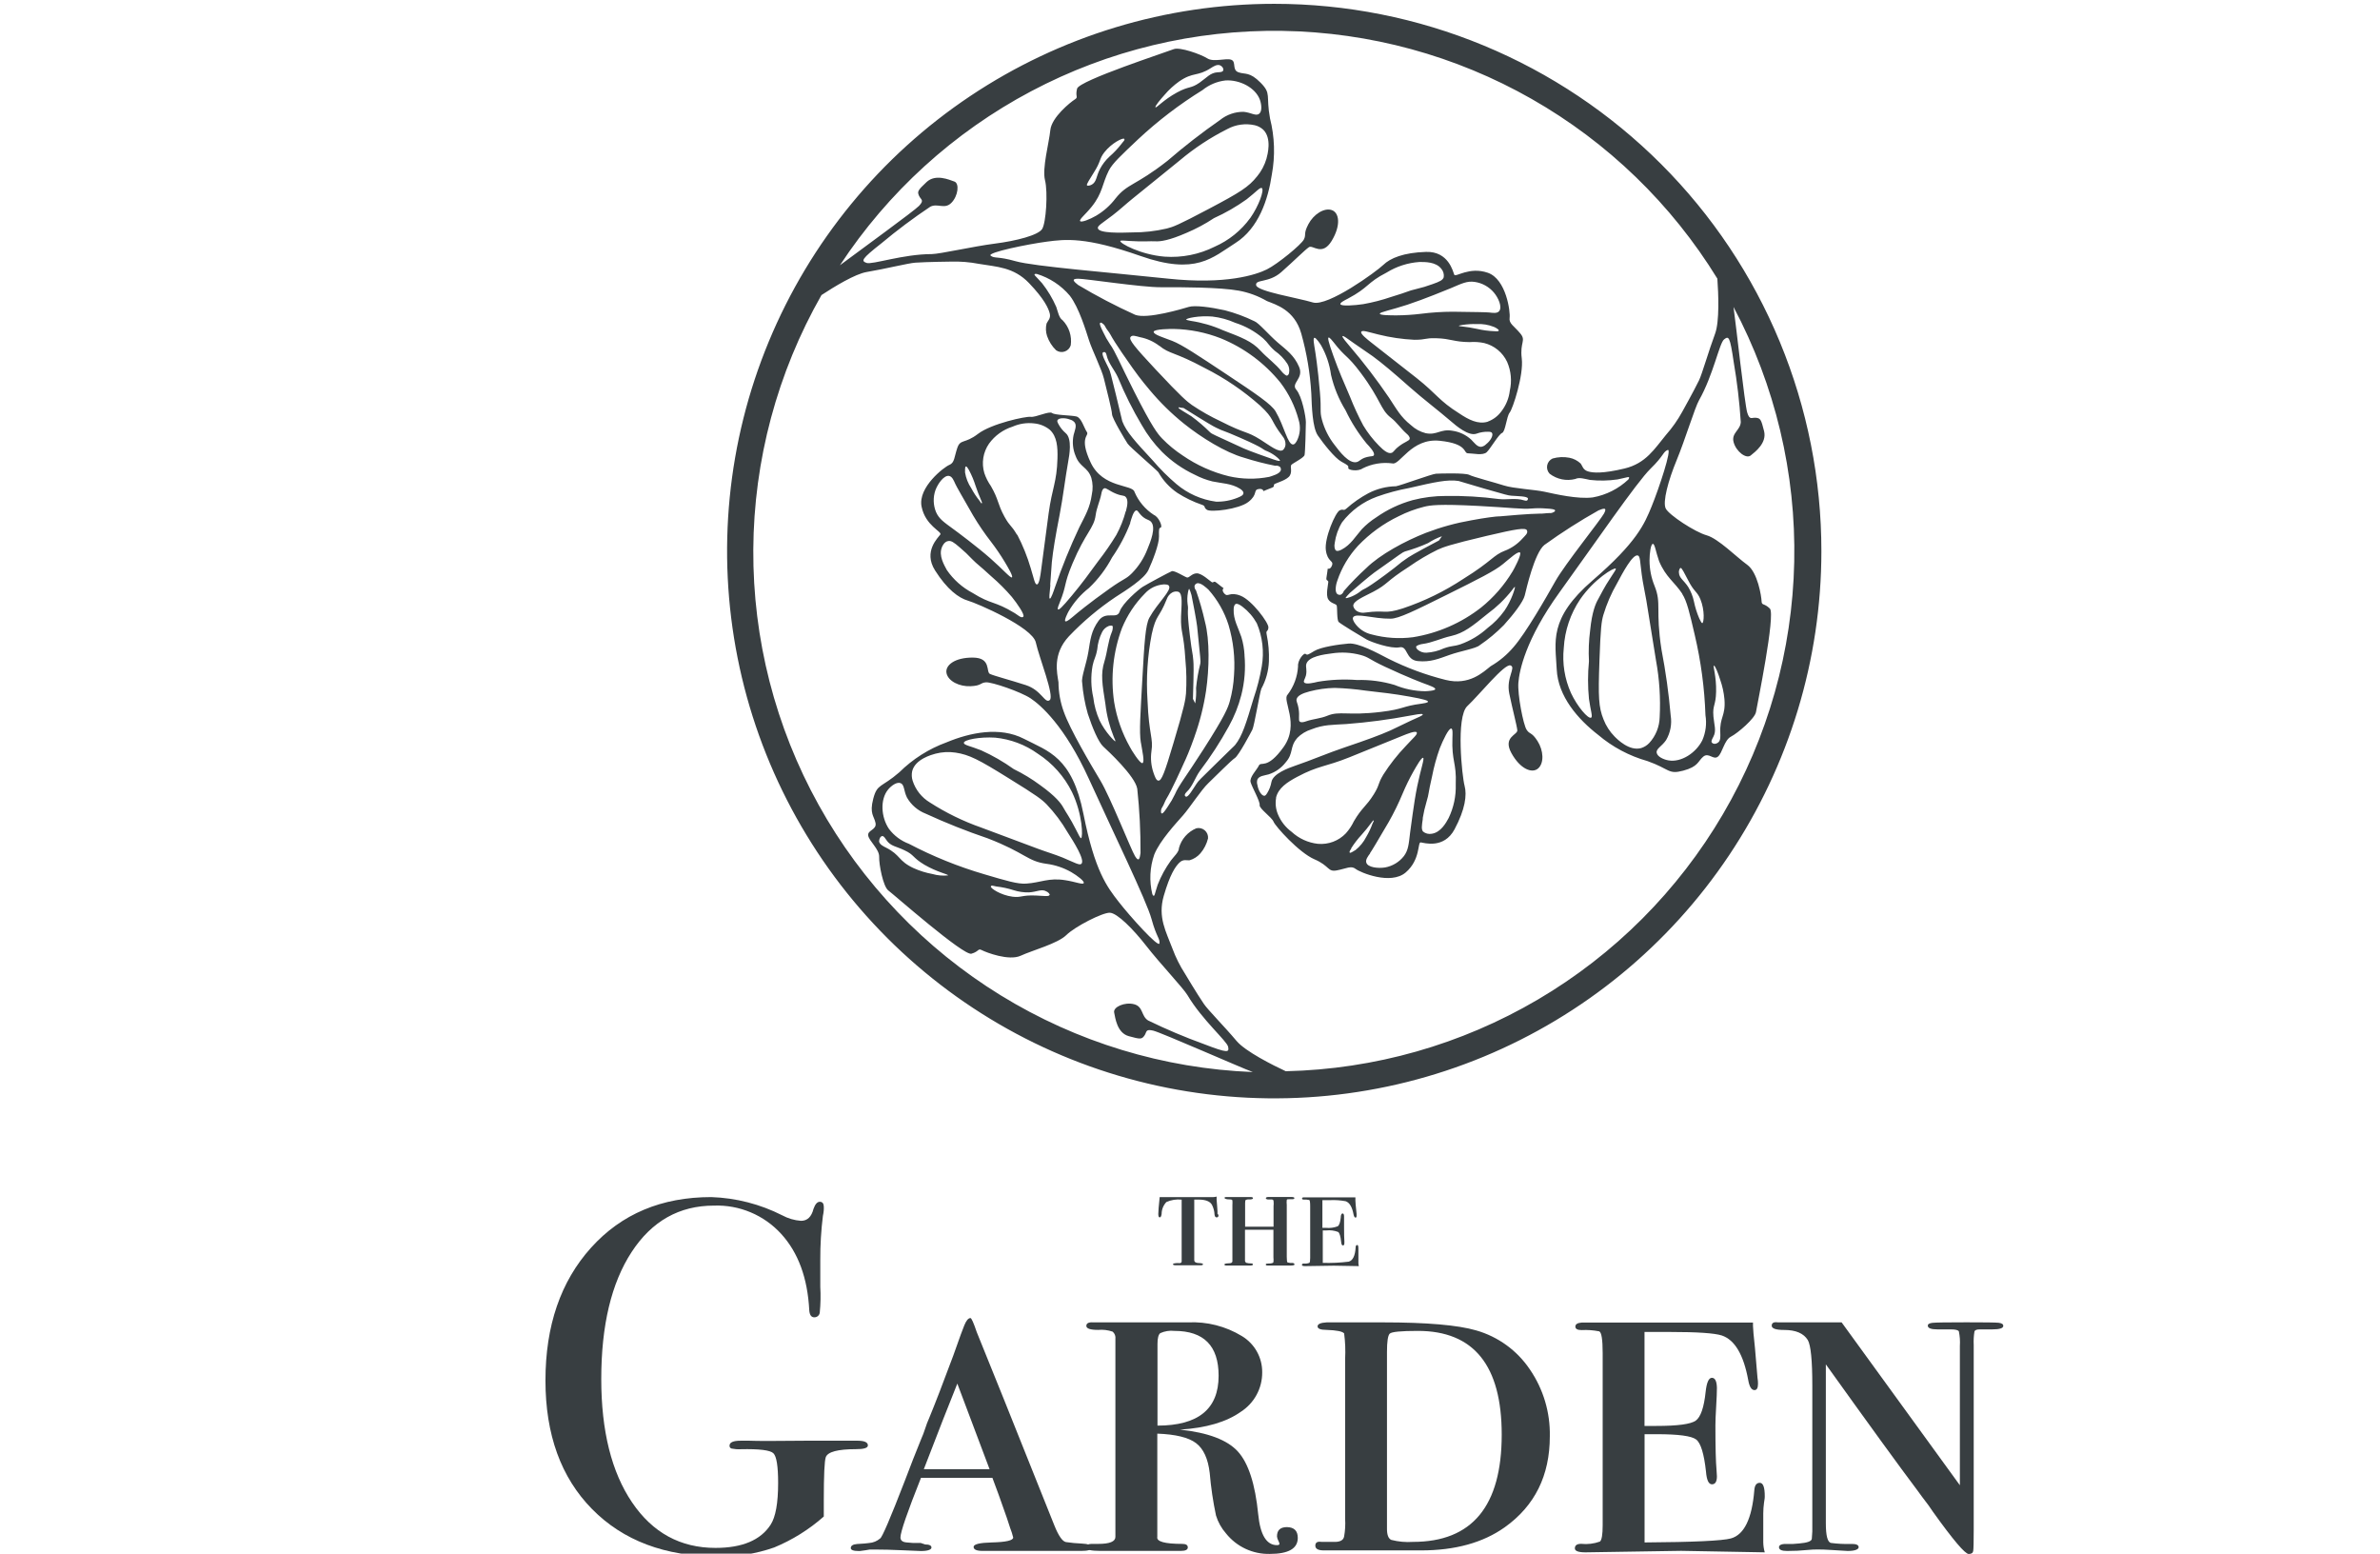 <svg width="380" height="248" viewBox="0 0 380 248" fill="none" xmlns="http://www.w3.org/2000/svg">
<g clip-path="url(#clip0)">
<path d="M194.549 194C194.549 194.22 194.453 194.33 194.259 194.33C194.066 194.33 193.953 194.183 193.919 193.89C193.896 193.347 193.756 192.815 193.509 192.33C193.203 191.777 192.506 191.497 191.419 191.49H190.679V201.14C190.679 201.447 190.913 201.607 191.379 201.62C191.846 201.633 192.079 201.697 192.079 201.81C192.079 201.923 191.943 201.98 191.669 201.98H187.759C187.439 201.98 187.279 201.923 187.279 201.81C187.279 201.697 187.543 201.633 188.069 201.62C188.195 201.644 188.324 201.644 188.449 201.62C188.509 201.609 188.563 201.578 188.603 201.533C188.642 201.488 188.666 201.43 188.669 201.37C188.669 201.237 188.669 200.833 188.669 200.16V191.5C187.837 191.404 186.994 191.536 186.229 191.88C185.743 192.393 185.471 193.073 185.469 193.78C185.423 194.147 185.319 194.33 185.159 194.33C185.019 194.33 184.939 194.15 184.939 193.79C184.939 193.43 185.009 192.43 185.159 191.09H190.749H193.749C193.919 191.083 194.087 191.057 194.249 191.01V191.5L194.319 192.35L194.389 193.35V193.77C194.539 193.86 194.549 194 194.549 194Z" fill="#383E41"/>
<path d="M206.69 201.85C206.69 201.963 206.45 202.02 205.97 202.02H202.63C202.28 202.02 202.1 202.02 202.1 201.86C202.1 201.7 202.23 201.72 202.5 201.7C203.02 201.7 203.29 201.61 203.32 201.48C203.35 201.218 203.35 200.953 203.32 200.69V196.3H198.78V201.24C198.783 201.309 198.803 201.376 198.838 201.435C198.873 201.494 198.922 201.544 198.98 201.58C199.244 201.652 199.517 201.686 199.79 201.68C199.96 201.68 200.05 201.74 200.05 201.85C200.05 201.96 199.89 202.02 199.57 202.02H195.85C195.61 202.02 195.49 201.963 195.49 201.85C195.49 201.737 195.724 201.673 196.19 201.66C196.544 201.66 196.737 201.563 196.77 201.37V192.37C196.788 192.13 196.788 191.89 196.77 191.65C196.77 191.523 196.627 191.46 196.34 191.46C195.8 191.46 195.52 191.36 195.52 191.22C195.52 191.08 195.63 191.08 195.86 191.08H199.65C199.92 191.08 200.06 191.14 200.06 191.27C200.06 191.4 199.85 191.48 199.42 191.46C199.246 191.442 199.07 191.469 198.91 191.54C198.837 191.593 198.8 191.757 198.8 192.03V195.82H203.34V192.56C203.373 192.278 203.373 191.992 203.34 191.71C203.34 191.52 203.15 191.44 202.87 191.47H202.42C202.214 191.437 202.11 191.37 202.11 191.27C202.11 191.13 202.28 191.07 202.61 191.07H206.09C206.47 191.07 206.67 191.13 206.67 191.24C206.67 191.35 206.56 191.43 206.35 191.43H205.81C205.6 191.43 205.48 191.43 205.45 191.55C205.419 191.806 205.419 192.064 205.45 192.32V200.62C205.45 201.167 205.49 201.467 205.57 201.52C205.842 201.601 206.128 201.628 206.41 201.6C206.58 201.65 206.69 201.72 206.69 201.85Z" fill="#383E41"/>
<path d="M216.889 199.43C216.889 199.43 216.889 199.55 216.889 199.74C216.879 199.906 216.879 200.073 216.889 200.24V201.63C216.891 201.792 216.915 201.954 216.959 202.11L212.959 202.04L208.379 202.11C208.039 202.11 207.869 202.047 207.869 201.92C207.869 201.78 207.969 201.7 208.159 201.7C208.464 201.733 208.772 201.695 209.059 201.59C209.146 201.517 209.189 201.257 209.189 200.81V192.55C209.189 191.883 209.132 191.55 209.019 191.55C208.743 191.495 208.461 191.475 208.179 191.49C207.986 191.49 207.889 191.433 207.889 191.32C207.889 191.19 207.989 191.13 208.199 191.13H216.409V191.3V191.65C216.409 191.883 216.472 192.593 216.599 193.78C216.608 193.873 216.608 193.967 216.599 194.06C216.599 194.27 216.539 194.37 216.429 194.37C216.319 194.37 216.179 194.21 216.119 193.89C215.899 192.677 215.476 191.963 214.849 191.75C214.028 191.597 213.193 191.54 212.359 191.58H211.139V196H211.709C212.347 196.064 212.99 195.978 213.589 195.75C213.829 195.583 213.989 195.123 214.069 194.37C214.069 193.92 214.209 193.7 214.359 193.7C214.509 193.7 214.599 193.86 214.599 194.18C214.599 194.5 214.599 194.67 214.599 195.07C214.599 195.47 214.599 195.77 214.599 195.98C214.599 197.02 214.616 197.733 214.649 198.12C214.649 198.25 214.649 198.35 214.649 198.43C214.649 198.69 214.569 198.81 214.409 198.81C214.249 198.81 214.169 198.61 214.129 198.21C214.036 197.343 213.879 196.827 213.659 196.66C213.065 196.429 212.423 196.343 211.789 196.41H211.199V201.59C212.579 201.632 213.959 201.568 215.329 201.4C215.996 201.227 216.369 200.46 216.449 199.1C216.449 198.86 216.549 198.74 216.709 198.74C216.869 198.74 216.889 199 216.889 199.43Z" fill="#383E41"/>
<path d="M138.57 230.73C138.57 231.137 137.93 231.337 136.65 231.33C133.77 231.33 132.17 231.753 131.85 232.6C131.637 233.187 131.53 235.497 131.53 239.53V242.08C129.182 244.155 126.506 245.825 123.61 247.02C120.72 248.034 117.671 248.519 114.61 248.45C106.183 248.45 99.49 245.93 94.53 240.89C89.57 235.85 87.09 229.01 87.09 220.37C87.09 211.623 89.516 204.557 94.37 199.17C99.223 193.783 105.623 191.09 113.57 191.09C117.51 191.224 121.373 192.217 124.89 194C125.816 194.503 126.839 194.803 127.89 194.88C128.903 194.88 129.57 194.24 129.89 192.96C130.157 192.213 130.49 191.84 130.89 191.84C131.29 191.84 131.503 192.08 131.53 192.56C131.557 193.04 131.51 193.547 131.39 194.08C131.1 196.402 130.96 198.74 130.97 201.08V205.4C131.049 206.76 131.022 208.124 130.89 209.48C130.877 209.702 130.778 209.91 130.613 210.06C130.449 210.209 130.232 210.288 130.01 210.28C129.53 210.28 129.263 209.903 129.21 209.15C128.943 204.01 127.45 199.95 124.73 196.97C123.377 195.483 121.716 194.308 119.863 193.528C118.01 192.747 116.009 192.379 114 192.45C108.453 192.45 104.067 194.923 100.84 199.87C97.613 204.817 96 211.57 96 220.13C96 228.423 97.64 234.99 100.92 239.83C104.2 244.67 108.64 247.09 114.24 247.09C118.507 247.09 121.44 245.857 123.04 243.39C123.84 242.157 124.24 239.933 124.24 236.72C124.24 234.053 123.987 232.473 123.48 231.98C122.973 231.487 121.227 231.273 118.24 231.34C117.757 231.364 117.273 231.327 116.8 231.23C116.701 231.203 116.616 231.142 116.557 231.058C116.499 230.974 116.471 230.872 116.48 230.77C116.48 230.243 117.067 229.98 118.24 229.98H119.68C120.853 230.033 123.787 230.033 128.48 229.98H137C138.047 229.993 138.57 230.243 138.57 230.73Z" fill="#383E41"/>
<path d="M174.25 247.09C174.25 247.41 173.717 247.57 172.65 247.57H156.89C155.93 247.57 155.45 247.357 155.45 246.93C155.45 246.503 156.41 246.267 158.33 246.22C160.623 246.167 161.77 245.903 161.77 245.43C161.646 244.916 161.486 244.411 161.29 243.92C161.183 243.5 160.57 241.727 159.45 238.6L158.45 235.9H147.05C144.863 241.393 143.77 244.567 143.77 245.42C143.77 245.9 144.103 246.167 144.77 246.22L145.77 246.3H147L147.72 246.54C148.36 246.54 148.72 246.7 148.72 247.03C148.72 247.36 148.16 247.59 147.04 247.59L144.2 247.47C142.467 247.39 140.933 247.35 139.6 247.35H138.88L138.16 247.47L137.28 247.59H137.12C136.267 247.59 135.84 247.43 135.84 247.11C135.84 246.74 136.19 246.52 136.84 246.47C137.8 246.417 138.44 246.363 138.76 246.31C139.409 246.267 140.027 246.014 140.52 245.59C140.84 245.43 142.147 242.383 144.44 236.45C145.347 234.043 146.227 231.797 147.08 229.71C147.325 229.163 147.539 228.602 147.72 228.03C147.901 227.458 148.115 226.897 148.36 226.35C149.267 224.157 150.547 220.84 152.2 216.4L153.4 213.04L153.95 211.6C154.27 210.8 154.603 210.4 154.95 210.4C155.11 210.4 155.443 211.147 155.95 212.64C157.55 216.533 161.683 226.827 168.35 243.52C169.017 245.173 169.63 246.053 170.19 246.16C171.038 246.285 171.893 246.366 172.75 246.4C173.75 246.433 174.25 246.663 174.25 247.09ZM158 234.53L152.85 220.86C151.557 224.06 149.773 228.617 147.5 234.53H158Z" fill="#383E41"/>
<path d="M207.209 245.49C207.209 247.197 205.723 248.05 202.749 248.05C201.409 248.082 200.08 247.803 198.866 247.236C197.651 246.668 196.585 245.828 195.749 244.78C195.017 243.949 194.472 242.97 194.149 241.91C193.676 239.676 193.342 237.415 193.149 235.14C192.883 232.853 192.153 231.26 190.959 230.36C189.766 229.46 187.706 228.957 184.779 228.85V245.33C184.619 246.077 185.953 246.45 188.779 246.45C189.359 246.45 189.649 246.64 189.649 247.01C189.649 247.38 189.279 247.57 188.529 247.57H175.689C174.196 247.57 173.449 247.397 173.449 247.05C173.449 246.65 173.719 246.45 174.249 246.45H175.369C177.183 246.45 178.089 246.077 178.089 245.33V213.73C178.119 213.515 178.095 213.296 178.018 213.094C177.941 212.891 177.814 212.711 177.649 212.57C176.904 212.315 176.114 212.219 175.329 212.29C174.076 212.29 173.449 212.077 173.449 211.65C173.449 211.223 173.823 211.037 174.569 211.09H189.689C192.71 210.943 195.706 211.706 198.289 213.28C199.284 213.878 200.106 214.724 200.674 215.736C201.242 216.747 201.537 217.89 201.529 219.05C201.54 220.31 201.23 221.553 200.628 222.66C200.026 223.767 199.152 224.703 198.089 225.38C195.796 227 192.569 227.943 188.409 228.21C192.889 228.69 195.969 229.857 197.649 231.71C199.329 233.563 200.409 236.897 200.889 241.71C201.209 245.003 202.209 246.65 203.889 246.65C204.159 246.65 204.289 246.57 204.289 246.42C204.243 246.243 204.176 246.071 204.089 245.91C203.979 245.706 203.911 245.481 203.889 245.25C203.889 244.263 204.423 243.77 205.489 243.77C206.636 243.797 207.209 244.37 207.209 245.49ZM194.569 219.61C194.569 214.837 192.216 212.45 187.509 212.45C186.737 212.363 185.956 212.488 185.249 212.81C184.956 213.05 184.809 213.62 184.809 214.52V227.57C191.316 227.57 194.569 224.92 194.569 219.62V219.61Z" fill="#383E41"/>
<path d="M247.45 229.29C247.45 235.543 245.05 240.38 240.25 243.8C236.783 246.26 232.33 247.49 226.89 247.49H211.37C210.463 247.49 210.01 247.237 210.01 246.73C210.01 246.223 210.343 246.023 211.01 246.13H212.85C213.916 246.183 214.503 245.89 214.61 245.25C214.773 244.33 214.827 243.393 214.77 242.46V216.91C214.84 215.555 214.787 214.196 214.61 212.85C214.343 212.53 213.41 212.343 211.81 212.29C210.85 212.29 210.37 212.103 210.37 211.73C210.37 211.357 210.85 211.143 211.81 211.09H220.81C227.796 211.09 232.756 211.517 235.69 212.37C239.185 213.368 242.216 215.567 244.25 218.58C246.412 221.727 247.532 225.473 247.45 229.29V229.29ZM239.77 229.01C239.77 217.97 235.31 212.45 226.39 212.45C223.683 212.45 222.183 212.597 221.89 212.89C221.596 213.183 221.45 214.157 221.45 215.81V244.05C221.45 245.01 221.676 245.597 222.13 245.81C223.262 246.104 224.433 246.212 225.6 246.13C235.046 246.13 239.77 240.42 239.77 229V229.01Z" fill="#383E41"/>
<path d="M281.769 238.89C281.769 238.95 281.769 239.28 281.649 239.89C281.574 240.444 281.534 241.001 281.529 241.56V246.2C281.537 246.742 281.618 247.28 281.769 247.8L268.419 247.56L253.139 247.8C252.013 247.8 251.449 247.59 251.449 247.17C251.449 246.69 251.769 246.44 252.449 246.44C253.464 246.55 254.49 246.427 255.449 246.08C255.743 245.84 255.889 244.973 255.889 243.48V216C255.889 213.813 255.703 212.653 255.329 212.52C254.408 212.338 253.467 212.271 252.529 212.32C251.863 212.32 251.529 212.133 251.529 211.76C251.529 211.387 251.863 211.173 252.529 211.12H279.889V211.67L279.969 212.85C280.076 213.637 280.289 216.003 280.609 219.95C280.667 220.263 280.694 220.582 280.689 220.9C280.689 221.567 280.503 221.9 280.129 221.9C279.649 221.9 279.316 221.367 279.129 220.3C278.383 216.247 276.976 213.873 274.909 213.18C273.743 212.807 270.983 212.62 266.629 212.62H262.569V227.62H264.469C267.856 227.62 269.946 227.34 270.739 226.78C271.533 226.22 272.063 224.687 272.329 222.18C272.489 220.687 272.823 219.94 273.329 219.94C273.836 219.94 274.103 220.473 274.129 221.54C274.129 222.207 274.089 223.207 274.009 224.54C273.929 225.873 273.889 226.873 273.889 227.54C273.889 231.007 273.949 233.38 274.069 234.66C274.109 235.087 274.129 235.42 274.129 235.66C274.129 236.513 273.866 236.94 273.339 236.94C272.813 236.94 272.496 236.273 272.389 234.94C272.076 232.06 271.549 230.34 270.809 229.78C270.069 229.22 267.993 228.94 264.579 228.94H262.579V246.22C270.386 246.167 274.979 245.953 276.359 245.58C278.479 244.993 279.726 242.433 280.099 237.9C280.153 237.1 280.446 236.7 280.979 236.7C281.513 236.7 281.776 237.43 281.769 238.89Z" fill="#383E41"/>
<path d="M319.851 211.65C319.851 212.023 319.264 212.21 318.091 212.21H316.091C315.611 212.21 315.331 212.317 315.251 212.53C315.134 213.247 315.093 213.975 315.131 214.7V244.2C315.131 246.127 315.104 247.253 315.051 247.58C315.001 247.9 314.761 248.06 314.331 248.06C313.744 248.06 311.848 245.823 308.641 241.35C308.268 240.763 307.684 239.96 306.891 238.94C306.784 238.78 306.491 238.38 306.011 237.74C303.344 234.2 298.514 227.55 291.521 217.79V243.16C291.521 245.16 291.801 246.207 292.361 246.3C293.382 246.435 294.412 246.489 295.441 246.46H295.761C296.401 246.46 296.761 246.64 296.761 246.98C296.761 247.32 296.171 247.58 295.001 247.58C294.788 247.58 293.908 247.527 292.361 247.42C291.561 247.367 290.841 247.34 290.201 247.34C289.668 247.34 289.134 247.367 288.601 247.42C287.511 247.53 286.416 247.584 285.321 247.58C284.468 247.58 284.041 247.38 284.041 246.98C284.041 246.58 284.548 246.407 285.561 246.46H286.281L287.281 246.38C288.561 246.273 289.228 246.03 289.281 245.65C289.36 244.873 289.386 244.091 289.361 243.31V221.16C289.361 217.16 289.121 214.743 288.641 213.91C287.974 212.837 286.721 212.3 284.881 212.3C283.548 212.3 282.881 212.073 282.881 211.62C282.881 211.167 283.214 210.99 283.881 211.09H294.041L312.921 237.09V214.85C312.972 214.073 312.919 213.293 312.761 212.53C312.654 212.317 312.228 212.21 311.481 212.21H309.321C308.308 212.21 307.801 212.01 307.801 211.61C307.801 211.363 308.054 211.213 308.561 211.16C309.068 211.107 310.868 211.08 313.961 211.08C316.894 211.08 318.601 211.103 319.081 211.15C319.611 211.21 319.851 211.37 319.851 211.65Z" fill="#383E41"/>
<path d="M203.45 0.61C186.173 0.61 169.284 5.733 154.918 15.331C140.553 24.929 129.356 38.571 122.743 54.532C116.13 70.493 114.398 88.057 117.766 105.002C121.135 121.948 129.452 137.514 141.666 149.732C153.881 161.951 169.444 170.274 186.388 173.648C203.333 177.022 220.897 175.296 236.86 168.689C252.824 162.081 266.47 150.889 276.072 136.527C285.675 122.164 290.804 105.277 290.81 88C290.814 76.525 288.557 65.162 284.169 54.56C279.78 43.957 273.346 34.323 265.233 26.208C257.121 18.093 247.489 11.655 236.888 7.263C226.287 2.871 214.925 0.61 203.45 0.61V0.61ZM205.29 171C203.29 170.07 198.83 167.84 197.42 166.15C195.58 163.95 192.8 161.15 192.2 160.23C191.12 158.65 189.2 155.43 189.2 155.43C188.389 154.174 187.718 152.833 187.2 151.43C186.2 148.76 184.82 146.43 185.81 143.01C186.8 139.59 187.65 138.35 188.29 137.72C188.93 137.09 189.47 137.38 189.95 137.32C190.613 137.124 191.207 136.743 191.66 136.22C192.248 135.53 192.666 134.711 192.88 133.83C192.901 133.589 192.865 133.346 192.773 133.122C192.682 132.898 192.538 132.698 192.355 132.541C192.171 132.383 191.952 132.272 191.716 132.216C191.48 132.16 191.235 132.162 191 132.22C190.332 132.5 189.737 132.928 189.258 133.472C188.78 134.016 188.432 134.662 188.24 135.36C188.24 136.03 187.42 136.72 186.95 137.36C186.084 138.555 185.375 139.855 184.84 141.23C184.34 142.67 184.36 143.43 183.99 142.75C183.474 140.648 183.581 138.442 184.3 136.4C185.2 134.17 187.79 131.4 188.89 130.15C189.99 128.9 191.78 126.1 192.94 125C194.1 123.9 196.57 121.39 197.17 121C197.77 120.61 199.66 117.06 199.96 116.47C200.26 115.88 201.12 110.66 201.39 109.94C202.125 108.596 202.539 107.101 202.6 105.57C202.653 104.128 202.532 102.684 202.24 101.27C202.09 100.53 202.46 100.92 202.52 100.17C202.58 99.42 199.88 95.81 198.09 95.1C196.3 94.39 196.09 95.38 195.52 94.79C194.95 94.2 195.37 93.9 195.37 93.9C195.37 93.9 194.72 93.43 194.23 93.02C193.74 92.61 193.79 93.13 193.45 92.91C193.11 92.69 191.88 91.51 191.08 91.52C190.28 91.53 189.88 92.28 189.51 92.18C189.14 92.08 187.51 91.02 187.09 91.18C186.67 91.34 183.09 93.27 182.44 93.68C181.79 94.09 179.21 96.29 178.77 97.62C178.33 98.95 176.61 97.44 175.41 99.08C174.21 100.72 174.09 102.13 173.78 104.03C173.47 105.93 172.61 108.16 172.78 108.93C172.91 110.623 173.212 112.298 173.68 113.93C174.41 116.18 175.39 118.47 176.14 119.16C176.89 119.85 181.24 123.88 181.58 125.91C181.946 129.318 182.12 132.743 182.1 136.17C181.99 136.91 181.88 137.74 181.23 136.68C180.58 135.62 177.3 127.29 175.7 124.62C174.1 121.95 170.84 116.44 169.85 113.62C169.298 112.111 169.011 110.517 169 108.91C168.79 107.45 168 104.43 170.67 101.57C172.918 99.215 175.416 97.113 178.12 95.3C179.83 94.2 182.7 92.41 183.36 90.99C184.02 89.57 185.08 86.86 185.05 85.63C185.02 84.4 185.05 84.32 185.34 84.2C185.63 84.08 185.07 82.56 184.24 82.2C182.861 81.311 181.781 80.029 181.14 78.52C180.85 77.3 176.08 77.97 174.14 73.83C172.2 69.69 173.98 69.6 173.53 68.95C173.08 68.3 172.67 66.68 171.86 66.48C171.05 66.28 168.44 66.29 167.98 65.93C167.52 65.57 165.35 66.65 164.57 66.54C163.79 66.43 158.27 67.63 156.15 69.26C154.03 70.89 153.35 70.04 152.85 71.49C152.35 72.94 152.43 73.87 151.58 74.21C150.73 74.55 146.53 77.79 147.14 80.86C147.75 83.93 150.44 84.86 150.14 85.32C149.84 85.78 147.36 88 149.29 91.05C151.22 94.1 153.08 95.46 154.54 95.88C156 96.3 164.84 100.12 165.38 102.55C165.92 104.98 168.38 111.1 167.61 111.75C166.84 112.4 166.32 110.18 163.78 109.36C161.24 108.54 158.73 107.89 158.06 107.58C157.39 107.27 158.3 105 155.36 104.97C152.42 104.94 150.85 106.22 151.13 107.48C151.41 108.74 153.18 109.62 154.96 109.54C156.74 109.46 156.47 109 157.4 108.92C158.33 108.84 162.99 110.43 164.57 111.49C166.15 112.55 170.01 115.88 173.86 124.34C177.71 132.8 183.06 143.78 183.86 146.71C184.66 149.64 185.23 149.81 185.12 150.59C185.01 151.37 180.44 146.31 178.6 143.94C176.76 141.57 174.8 139.07 172.99 129.94C171.18 120.81 167.38 119.94 163.5 117.94C159.62 115.94 154.88 116.94 151.13 118.5C148.302 119.533 145.73 121.163 143.59 123.28C140.71 125.78 140.07 125.05 139.43 127.49C138.79 129.93 139.57 130.25 139.79 131.37C140.01 132.49 138.49 132.49 138.62 133.37C138.75 134.25 140.41 135.56 140.37 136.77C140.33 137.98 141 141.53 141.84 142.15C142.68 142.77 153.84 152.6 155.1 152.24C156.36 151.88 156.1 151.33 156.78 151.68C157.46 152.03 161.08 153.43 162.97 152.56C164.86 151.69 168.88 150.62 170.26 149.26C171.64 147.9 176.03 145.66 177.2 145.7C178.37 145.74 180.92 148.29 183.05 151.03C185.18 153.77 188.94 157.74 189.6 158.86C191.93 162.8 195.92 166.2 196.09 167.1C196.26 168 196.09 168.16 192.18 166.65C189.155 165.555 186.191 164.3 183.3 162.89C182.18 162.18 182.56 160.68 181.06 160.3C179.56 159.92 177.71 160.75 177.89 161.62C178.07 162.49 178.35 164.88 180.22 165.4C182.09 165.92 182.29 165.9 182.71 165.33C183.13 164.76 182.83 164.21 184.13 164.52C185.43 164.83 198.32 170.52 200.03 171.13C185.786 170.573 171.925 166.357 159.784 158.888C147.643 151.419 137.629 140.948 130.709 128.486C123.789 116.023 120.196 101.989 120.274 87.734C120.353 73.479 124.102 59.485 131.16 47.1C133.22 45.75 136.53 43.73 138.38 43.42C141.2 42.95 145.07 42 146.13 41.93C148.04 41.8 151.81 41.76 151.81 41.76C153.315 41.714 154.821 41.835 156.3 42.12C159.11 42.6 161.84 42.62 164.3 45.19C166.76 47.76 167.38 49.19 167.6 50.01C167.82 50.83 167.29 51.2 167.1 51.64C166.938 52.301 166.966 52.994 167.18 53.64C167.475 54.499 167.968 55.277 168.62 55.91C168.817 56.051 169.044 56.142 169.283 56.178C169.523 56.213 169.767 56.19 169.996 56.112C170.224 56.034 170.431 55.902 170.599 55.728C170.767 55.553 170.89 55.342 170.96 55.11C171.061 54.388 170.996 53.651 170.769 52.958C170.542 52.265 170.159 51.633 169.65 51.11C169.08 50.76 168.9 49.71 168.65 49C168.061 47.649 167.301 46.379 166.39 45.22C165.39 44.06 164.73 43.69 165.51 43.72C167.581 44.343 169.427 45.556 170.82 47.21C172.28 49.12 173.37 52.76 173.88 54.34C174.39 55.92 175.88 58.89 176.26 60.45C176.64 62.01 177.53 65.45 177.55 66.12C177.57 66.79 179.68 70.27 180.04 70.82C180.4 71.37 184.46 74.82 184.94 75.37C185.691 76.697 186.738 77.833 188 78.69C189.216 79.471 190.522 80.102 191.89 80.57C192.6 80.82 192.08 80.93 192.69 81.37C193.3 81.81 197.78 81.31 199.31 80.13C200.84 78.95 200.1 78.25 200.88 78.08C201.66 77.91 201.73 78.4 201.73 78.4C201.73 78.4 202.46 78.08 203.06 77.86C203.66 77.64 203.19 77.43 203.55 77.24C203.91 77.05 205.55 76.6 205.95 75.9C206.35 75.2 205.95 74.48 206.18 74.21C206.41 73.94 208.18 73.09 208.29 72.64C208.4 72.19 208.5 68.17 208.5 67.37C208.5 66.57 207.89 63.26 206.97 62.21C206.05 61.16 208.22 60.44 207.42 58.57C206.62 56.7 205.42 55.89 203.99 54.66C202.56 53.43 200.99 51.55 200.29 51.28C198.776 50.54 197.191 49.953 195.56 49.53C193.25 49.02 190.78 48.7 189.81 48.99C188.84 49.28 183.16 50.99 181.24 50.25C178.119 48.836 175.081 47.247 172.14 45.49C171.55 45.02 170.9 44.49 172.14 44.49C173.38 44.49 182.23 45.87 185.34 45.85C188.45 45.83 194.85 45.85 197.8 46.4C199.381 46.692 200.9 47.253 202.29 48.06C203.66 48.62 206.68 49.43 207.76 53.23C208.644 56.362 209.184 59.581 209.37 62.83C209.45 64.83 209.53 68.24 210.42 69.53C211.31 70.82 213.11 73.11 214.18 73.7C215.25 74.29 215.32 74.34 215.27 74.7C215.22 75.06 216.82 75.3 217.56 74.77C219.024 74.035 220.675 73.757 222.3 73.97C223.5 74.34 225.3 69.89 229.87 70.36C234.44 70.83 233.6 72.36 234.39 72.36C235.18 72.36 236.78 72.77 237.39 72.17C238 71.57 239.29 69.32 239.83 69.11C240.37 68.9 240.54 66.48 241.04 65.86C241.54 65.24 243.3 59.86 242.97 57.22C242.64 54.58 243.72 54.41 242.73 53.22C241.74 52.03 240.89 51.65 241.03 50.74C241.17 49.83 240.51 44.57 237.55 43.54C234.59 42.51 232.39 44.33 232.19 43.85C231.99 43.37 231.29 40.1 227.69 40.21C224.09 40.32 221.97 41.21 220.87 42.28C219.77 43.35 211.99 49 209.62 48.28C207.25 47.56 200.74 46.52 200.56 45.53C200.38 44.54 202.56 45.21 204.56 43.45C206.56 41.69 208.39 39.85 209 39.45C209.61 39.05 211.1 40.96 212.62 38.45C214.14 35.94 213.83 33.93 212.62 33.53C211.41 33.13 209.73 34.21 208.9 35.79C208.07 37.37 208.6 37.37 208.19 38.21C207.78 39.05 204 42.14 202.28 43C200.56 43.86 195.74 45.46 186.5 44.48C177.26 43.5 165.08 42.53 162.17 41.7C159.26 40.87 158.81 41.31 158.17 40.81C157.53 40.31 164.24 38.95 167.17 38.57C170.1 38.19 173.29 37.77 182.12 40.87C190.95 43.97 193.59 41.12 197.27 38.78C200.95 36.44 202.48 31.85 203.07 27.84C203.616 24.881 203.517 21.838 202.78 18.92C202.09 15.17 203.04 14.99 201.27 13.2C199.5 11.41 198.82 11.92 197.74 11.54C196.66 11.16 197.43 9.86 196.59 9.54C195.75 9.22 193.79 9.97 192.77 9.32C191.75 8.67 188.35 7.45 187.39 7.85C186.43 8.25 172.3 12.85 171.97 14.15C171.64 15.45 172.24 15.48 171.6 15.88C170.96 16.28 167.91 18.7 167.7 20.77C167.49 22.84 166.37 26.85 166.85 28.77C167.33 30.69 167.02 35.57 166.39 36.56C165.76 37.55 162.27 38.45 158.83 38.89C155.39 39.33 150.06 40.55 148.76 40.56C144.19 40.56 139.23 42.29 138.36 41.97C137.49 41.65 137.47 41.4 140.74 38.83C143.231 36.749 145.831 34.803 148.53 33C149.71 32.39 150.81 33.48 151.9 32.38C152.99 31.28 153.21 29.27 152.38 28.98C151.55 28.69 149.38 27.72 147.94 29.06C146.5 30.4 146.45 30.59 146.73 31.24C147.01 31.89 147.64 31.91 146.73 32.87C145.95 33.68 137.41 39.87 134.11 42.34C141.783 30.663 152.279 21.112 164.626 14.572C176.974 8.033 190.772 4.716 204.743 4.929C218.713 5.143 232.404 8.879 244.546 15.793C256.687 22.707 266.887 32.574 274.2 44.48C274.37 46.83 274.56 51.32 273.84 53.26C272.84 55.94 271.74 59.77 271.27 60.72C270.43 62.44 268.6 65.72 268.6 65.72C267.873 67.046 267.001 68.287 266 69.42C264.18 71.62 262.81 73.97 259.37 74.79C255.93 75.61 254.37 75.5 253.55 75.25C252.73 75 252.67 74.39 252.39 74.01C251.889 73.53 251.261 73.204 250.58 73.07C249.686 72.898 248.765 72.939 247.89 73.19C247.67 73.291 247.477 73.442 247.327 73.633C247.177 73.823 247.075 74.046 247.029 74.284C246.983 74.522 246.995 74.767 247.063 74.999C247.131 75.232 247.253 75.445 247.42 75.62C247.995 76.062 248.663 76.367 249.373 76.513C250.083 76.658 250.818 76.64 251.52 76.46C252.11 76.14 253.11 76.46 253.86 76.61C255.324 76.771 256.803 76.744 258.26 76.53C259.76 76.25 260.41 75.86 260 76.53C258.426 78.019 256.452 79.017 254.32 79.4C251.94 79.72 248.23 78.85 246.62 78.5C245.01 78.15 241.67 77.99 240.14 77.5C238.61 77.01 235.21 76.13 234.58 75.8C233.95 75.47 229.92 75.58 229.27 75.62C228.62 75.66 223.65 77.49 222.89 77.62C221.357 77.645 219.851 78.025 218.49 78.73C217.235 79.399 216.063 80.215 215 81.16C214.43 81.65 214.59 81.16 213.91 81.46C213.23 81.76 211.43 85.91 211.69 87.82C211.95 89.73 212.93 89.44 212.69 90.2C212.45 90.96 211.99 90.77 211.99 90.77C211.99 90.77 211.9 91.57 211.79 92.19C211.68 92.81 212.1 92.52 212.08 92.93C212.06 93.34 211.64 94.99 212.08 95.68C212.52 96.37 213.33 96.35 213.43 96.68C213.53 97.01 213.43 98.98 213.74 99.29C214.05 99.6 217.51 101.7 218.21 102.09C218.91 102.48 222.08 103.61 223.45 103.33C224.82 103.05 224.36 105.33 226.38 105.53C228.4 105.73 229.69 105.16 231.48 104.53C233.27 103.9 235.65 103.53 236.25 103C237.645 102.056 238.941 100.974 240.12 99.77C241.71 98.02 243.21 96.04 243.45 95.05C243.69 94.06 245 88.29 246.57 87C249.35 84.995 252.241 83.149 255.23 81.47C255.93 81.19 256.7 80.89 256.1 81.98C255.5 83.07 249.88 90.04 248.35 92.75C246.82 95.46 243.64 101.02 241.67 103.28C240.632 104.506 239.39 105.545 238 106.35C236.84 107.26 234.62 109.48 230.8 108.53C227.643 107.739 224.581 106.605 221.67 105.15C219.86 104.21 216.9 102.6 215.33 102.73C213.76 102.86 210.89 103.28 209.84 103.92C208.79 104.56 208.72 104.59 208.45 104.38C208.18 104.17 207.16 105.38 207.25 106.38C207.157 108.017 206.575 109.588 205.58 110.89C204.66 111.75 207.58 115.56 204.94 119.25C202.3 122.94 201.34 121.48 201 122.2C200.66 122.92 199.45 124.07 199.68 124.87C199.91 125.67 201.21 127.94 201.12 128.51C201.03 129.08 203.05 130.44 203.34 131.17C203.63 131.9 207.4 136.11 209.87 137.17C212.34 138.23 211.94 139.22 213.44 138.94C214.94 138.66 215.72 138.13 216.44 138.7C217.16 139.27 222.05 141.32 224.44 139.27C226.83 137.22 226.32 134.4 226.84 134.47C227.36 134.54 230.54 135.56 232.24 132.38C233.94 129.2 234.24 126.9 233.84 125.43C233.44 123.96 232.43 114.43 234.28 112.71C236.13 110.99 240.23 105.88 241.17 106.22C242.11 106.56 240.44 108.12 240.98 110.73C241.52 113.34 242.2 115.85 242.26 116.58C242.32 117.31 239.9 117.65 241.32 120.22C242.74 122.79 244.64 123.52 245.6 122.65C246.56 121.78 246.45 119.81 245.49 118.3C244.53 116.79 244.27 117.3 243.74 116.48C243.21 115.66 242.28 110.87 242.43 108.98C242.58 107.09 243.56 102.08 249 94.55C254.44 87.02 261.35 76.94 263.52 74.83C265.69 72.72 265.52 72.11 266.27 71.83C267.02 71.55 264.86 78.01 263.71 80.83C262.56 83.65 261.36 86.54 254.28 92.65C247.2 98.76 248.35 102.48 248.55 106.83C248.75 111.18 251.97 114.83 255.16 117.3C257.455 119.247 260.143 120.676 263.04 121.49C266.63 122.76 266.32 123.67 268.75 123.02C271.18 122.37 271.07 121.53 271.94 120.79C272.81 120.05 273.55 121.36 274.28 120.79C275.01 120.22 275.28 118.15 276.37 117.59C277.46 117.03 280.2 114.69 280.37 113.65C280.54 112.61 283.53 98.06 282.58 97.14C281.63 96.22 281.29 96.71 281.26 95.96C281.23 95.21 280.65 91.36 278.96 90.15C277.27 88.94 274.35 85.97 272.49 85.45C270.63 84.93 266.49 82.22 265.96 81.18C265.43 80.14 266.37 76.67 267.7 73.46C269.03 70.25 270.62 65.03 271.27 63.9C273.54 59.9 274.52 54.77 275.27 54.18C276.02 53.59 276.21 53.69 276.81 57.8C277.355 60.968 277.733 64.162 277.94 67.37C277.88 68.69 276.39 69.11 276.8 70.6C277.21 72.09 278.8 73.29 279.52 72.71C280.24 72.13 282.13 70.71 281.66 68.82C281.19 66.93 281.07 66.77 280.37 66.69C279.67 66.61 279.37 67.14 278.97 65.86C278.57 64.58 277.17 51.77 276.78 49C283.431 61.517 286.768 75.528 286.473 89.699C286.178 103.87 282.261 117.73 275.095 129.959C267.929 142.188 257.752 152.38 245.533 159.564C233.315 166.747 219.461 170.685 205.29 171ZM182.16 118.53C182.39 119.95 182.79 121.65 182.41 121.81C182.03 121.97 180.57 119.6 180.41 119.25C179.156 117.026 178.303 114.599 177.89 112.08C177.299 108.098 177.729 104.031 179.14 100.26C179.984 98.208 181.221 96.339 182.78 94.76C183.553 93.902 184.628 93.375 185.78 93.29C186.15 93.29 186.48 93.29 186.63 93.5C187.16 94.21 184.82 96.23 183.51 98.61C182.89 99.74 182.71 102.61 182.4 108.26C182.09 113.91 181.87 116.81 182.15 118.52L182.16 118.53ZM176.5 112.43C176.706 114.216 177.154 115.965 177.83 117.63C177.95 117.89 178.14 118.29 178.07 118.34C178 118.39 176.48 116.91 175.56 115C175.045 113.844 174.707 112.617 174.56 111.36C174.183 109.695 174.142 107.971 174.44 106.29C174.69 105.06 174.92 105.12 175.19 103.66C175.27 102.703 175.532 101.77 175.96 100.91C176.187 100.446 176.585 100.088 177.07 99.91C177.18 99.91 177.46 99.8 177.61 99.91C177.76 100.02 177.61 100.77 177.51 100.91C176.91 102.38 176.81 104.02 176.35 105.54C175.69 107.59 176 109.24 176.5 112.42V112.43ZM183.9 101.19C184.6 98.01 185.04 98.77 186.29 95.64C186.44 95.192 186.75 94.815 187.16 94.58C187.311 94.496 187.477 94.442 187.649 94.424C187.82 94.405 187.994 94.421 188.16 94.47C188.89 94.8 188.63 96.62 188.57 98.4C188.49 101.12 188.99 100.77 189.27 105.4C189.439 107.168 189.469 108.947 189.36 110.72C189.28 111.66 189.13 112.72 187.36 118.61C185.97 123.31 185.46 124.66 184.95 124.61C184.6 124.61 184.37 123.92 184.16 123.32C183.794 122.237 183.684 121.083 183.84 119.95C184.18 117.8 183.44 117.4 183.22 111.87C182.981 108.292 183.209 104.699 183.9 101.18V101.19ZM190.53 105.45C190.42 104.04 190.36 104.58 189.97 101.37C189.4 96.59 189.83 97.7 189.62 96.44C189.543 95.828 189.56 95.207 189.67 94.6C189.77 94.03 189.85 94 189.88 94C189.91 94 190.18 94.72 190.24 95C191.04 99 191.14 100 191.14 100C191.68 105.47 191.72 105.42 191.65 105.92C191.325 107.201 191.098 108.505 190.97 109.82C191.017 110.643 190.97 111.468 190.83 112.28C190.83 112.28 190.83 112.28 190.47 111.56C190.62 106.84 190.58 106 190.53 105.44V105.45ZM190.71 117.61C191.561 115.239 192.181 112.791 192.56 110.3C193.08 106.74 193.17 102.2 192.39 99.25C192.011 97.557 191.533 95.888 190.96 94.25C190.868 94.148 190.8 94.027 190.761 93.896C190.721 93.764 190.71 93.626 190.73 93.49C190.789 93.334 190.908 93.209 191.06 93.14C191.66 92.87 192.71 93.92 192.96 94.14C194.405 95.766 195.491 97.677 196.15 99.75C196.924 102.342 197.222 105.052 197.03 107.75C196.959 109.171 196.731 110.579 196.35 111.95C196.07 112.95 195.62 114.19 192.19 119.55C189.36 123.98 188.19 125.38 187.6 126.78C187.282 127.449 186.911 128.091 186.49 128.7C185.96 129.52 185.64 129.91 185.49 129.85C185.34 129.79 185.37 129.57 185.37 129.5C185.368 129.271 185.438 129.047 185.57 128.86C185.85 128.44 185.97 127.93 186.24 127.5C187.05 126.2 188.68 122.58 189.05 121.75C189.27 121.32 190 119.66 190.72 117.6L190.71 117.61ZM198.71 104.61C198.66 103.616 198.489 102.632 198.2 101.68C197.72 100.23 196.91 98.91 196.97 97.3C196.97 96.95 197.04 96.55 197.29 96.42C197.54 96.29 197.99 96.55 198.38 96.85C199.318 97.566 200.097 98.469 200.67 99.5C201.583 101.668 201.857 104.052 201.46 106.37C201.16 108.109 200.722 109.821 200.15 111.49C198.96 115.49 198.34 117.49 197.22 118.9C197.22 118.95 196.17 119.9 194.16 121.9C191.52 124.49 191.39 124.59 191.04 125.11C190.45 125.98 189.72 127.3 189.35 127.17C189.304 127.15 189.262 127.12 189.229 127.082C189.196 127.044 189.173 126.999 189.16 126.95C189.16 126.73 189.37 126.51 189.43 126.45C190.43 125.54 190.8 124.14 191.59 123.05C193.295 120.803 194.833 118.433 196.19 115.96C197.07 114.387 197.742 112.706 198.19 110.96C198.722 108.881 198.895 106.727 198.7 104.59L198.71 104.61ZM155.39 82.32C156.256 83.774 157.211 85.174 158.25 86.51C159.029 87.525 159.75 88.584 160.41 89.68C160.94 90.57 161.79 91.99 161.57 92.16C161.35 92.33 160.21 90.96 158.09 89.1C155.97 87.24 152.87 84.93 152.26 84.49C150.68 83.33 149.94 82.85 149.45 81.74C148.99 80.621 148.958 79.371 149.36 78.23C149.76 77.17 150.73 75.83 151.53 75.97C152.03 76.06 152.28 76.69 152.53 77.25C152.71 77.65 153.6 79.21 155.39 82.32ZM154.23 74.45C154.36 74.45 154.55 74.76 154.7 75.02C155.136 75.835 155.494 76.688 155.77 77.57C156.32 79.26 156.92 80.27 156.77 80.33C156.62 80.39 156.64 80.25 156.4 79.94C155.897 79.317 155.455 78.647 155.08 77.94C154.567 77.176 154.226 76.309 154.08 75.4C154.12 75.37 154 74.51 154.23 74.46V74.45ZM150.38 87.37C150.43 87.24 150.74 86.47 151.38 86.37C151.85 86.27 152.29 86.56 153.22 87.37C153.925 87.958 154.593 88.589 155.22 89.26C156.22 90.26 156.05 89.96 158.28 92.01C159.455 93.018 160.552 94.115 161.56 95.29C162.41 96.35 163.68 98.16 163.38 98.45C163.08 98.74 162.53 98.19 162.03 97.88C158.74 95.88 158.3 96.54 155.29 94.65C153.645 93.784 152.234 92.531 151.18 91C150.77 90.23 149.84 88.72 150.38 87.38V87.37ZM162.38 85.37C161.38 83.67 161.33 84.18 160.38 82.48C159.23 80.38 159.5 79.83 158.21 77.59C157.761 76.951 157.408 76.25 157.16 75.51C156.926 74.722 156.872 73.891 157.001 73.08C157.131 72.268 157.442 71.496 157.91 70.82C158.837 69.538 160.151 68.588 161.66 68.11C162.751 67.625 163.954 67.445 165.14 67.59C166.04 67.678 166.894 68.025 167.6 68.59C168.78 69.66 168.89 71.38 168.84 73.18C168.73 77.04 167.99 77.84 167.43 81.94C167.32 82.74 166.71 87.37 166.22 91.07C166.13 91.79 165.93 93.27 165.57 93.29C165.21 93.31 165.09 92.37 164.57 90.7C164.026 88.847 163.303 87.052 162.41 85.34L162.38 85.37ZM167.68 93.37C167.91 90.56 167.83 90.86 167.94 89.75C168.14 87.83 168.5 85.69 169.19 82.14C169.74 79.3 170.06 76.43 170.57 73.58C170.73 72.72 171.22 70.02 170.15 69.14C169.682 68.739 169.292 68.254 169 67.71C168.8 67.35 168.79 67.21 168.83 67.1C169.01 66.68 170.08 66.67 170.83 66.97C171.134 67.044 171.405 67.216 171.6 67.46C171.95 68 171.6 68.7 171.41 69.46C171.179 70.578 171.294 71.739 171.74 72.79C172.41 74.6 173.65 74.52 174.24 76.26C174.493 77.139 174.52 78.068 174.32 78.96C174.03 81.04 173.32 82.2 172.32 84.19C170.852 87.3 169.557 90.488 168.44 93.74C168.25 94.31 167.81 95.6 167.63 95.56C167.45 95.52 167.6 94.74 167.71 93.37H167.68ZM179.74 81.61C179.391 82.925 178.888 84.194 178.24 85.39C177.366 86.823 176.411 88.205 175.38 89.53C173.78 91.72 172.78 93.1 171.14 95.07C169.5 97.04 169.08 97.38 168.93 97.28C168.78 97.18 169.06 96.51 169.16 96.28C170.4 93.22 169.76 93.49 171.23 89.97C173.33 84.97 174.66 84.37 174.94 82.21C175.09 81.07 175.61 80.01 175.83 78.89C175.9 78.54 175.98 78.08 176.3 77.95C176.62 77.82 177.06 78.35 178.16 78.8C179.26 79.25 179.45 79 179.76 79.36C180.07 79.72 180.1 80.41 179.77 81.61H179.74ZM180.44 83.48C180.61 82.91 180.98 81.48 181.44 81.48C181.68 81.48 181.76 81.8 182.21 82.26C182.9 82.97 183.39 82.91 183.75 83.26C184.64 84.16 183.69 86.48 183.21 87.64C182.658 89.084 181.814 90.398 180.73 91.5C179.73 92.5 179.59 92.24 177.19 93.94C173.85 96.3 171.81 98.02 171.81 98.02C171.06 98.65 170.3 99.33 170.09 99.17C169.88 99.01 170.48 97.84 170.61 97.6C171.452 96.154 172.562 94.881 173.88 93.85C175.362 92.436 176.605 90.792 177.56 88.98C178.747 87.27 179.724 85.423 180.47 83.48H180.44ZM163.82 141.05C162.49 141.14 160.71 140.61 157.13 139.55C152.98 138.333 148.96 136.708 145.13 134.7C143.857 134.225 142.747 133.396 141.93 132.31C140.68 130.45 140.48 127.63 141.81 126.02C142.3 125.43 143.2 124.76 143.81 125.02C144.42 125.28 144.28 126.23 144.81 127.31C145.484 128.489 146.544 129.4 147.81 129.89C151.033 131.371 154.331 132.682 157.69 133.82C163.76 136.16 164.01 137.48 167.09 137.89C168.476 138.071 169.814 138.519 171.03 139.21C172.03 139.79 173.19 140.68 173.03 140.97C172.87 141.26 171.68 140.75 170.11 140.51C167.43 140.07 166.18 140.9 163.85 141.05H163.82ZM167.56 142.88C167.46 143.16 166.56 142.99 165.36 142.95C163.1 142.86 163.06 143.32 161.67 143.14C159.74 142.89 158.11 141.77 158.2 141.51C158.29 141.25 158.59 141.43 159.09 141.51C160.034 141.616 160.966 141.817 161.87 142.11C162.655 142.358 163.477 142.473 164.3 142.45C165.61 142.37 166.3 141.85 167.06 142.29C167.36 142.42 167.65 142.71 167.59 142.89L167.56 142.88ZM151.34 139.74C150.517 139.826 149.685 139.751 148.89 139.52C147.856 139.334 146.848 139.022 145.89 138.59C143.38 137.43 143.82 136.49 141.47 135.31C141.11 135.13 140.42 134.81 140.36 134.31C140.36 133.93 140.58 133.48 140.86 133.46C141.14 133.44 141.35 133.85 141.53 134.1C142.19 135.1 143.14 135.1 144.41 135.73C146.01 136.47 145.65 136.87 147.58 138.03C149.69 139.26 151.42 139.55 151.37 139.74H151.34ZM161 124.2C165.66 127.07 166.33 127.62 167.1 128.39C168.38 129.731 169.497 131.218 170.43 132.82C171.43 134.37 173.28 137.31 172.66 137.89C172.37 138.17 171.66 137.74 169.66 136.89C168.37 136.37 167.04 135.98 165.73 135.49C158.53 132.81 158.13 132.66 156.66 132.1C153.783 131.092 151.034 129.749 148.47 128.1C147.166 127.316 146.189 126.087 145.72 124.64C145.561 124.146 145.534 123.618 145.64 123.11C146.11 121.19 148.74 120.48 149.36 120.31C150.411 120.035 151.506 119.978 152.58 120.14C154.77 120.48 156.24 121.24 161 124.2ZM153.88 118.6C153.88 118.07 156.49 117.6 158.88 117.75C161.344 117.988 163.7 118.875 165.71 120.32C168.044 121.833 169.927 123.947 171.16 126.44C172.85 129.94 172.94 133.71 172.6 133.8C172.49 133.8 172.25 133.36 171.79 132.42C170.89 130.62 170.18 129.66 169.79 128.94C169.4 128.22 168.55 127.11 166.09 125.34C164.763 124.354 163.347 123.494 161.86 122.77C160.225 121.602 158.48 120.597 156.65 119.77C154.93 119.09 153.89 118.94 153.91 118.6H153.88ZM194.9 54C198.628 55.515 201.91 57.951 204.44 61.08C205.782 62.846 206.767 64.857 207.34 67C207.686 68.098 207.597 69.287 207.09 70.32C206.91 70.64 206.74 70.92 206.48 70.95C205.6 71.05 205.05 68.01 203.66 65.66C203 64.55 200.66 62.95 195.91 59.8C191.16 56.65 188.76 55.04 187.15 54.41C185.81 53.89 184.15 53.41 184.2 52.96C184.25 52.51 187.04 52.5 187.44 52.51C189.995 52.565 192.52 53.069 194.9 54ZM189.4 51C189.4 50.81 191.4 50.35 193.56 50.53C194.824 50.676 196.058 51.013 197.22 51.53C198.85 52.049 200.359 52.889 201.66 54C202.59 54.84 202.42 55 203.54 56C204.332 56.553 205.01 57.252 205.54 58.06C205.815 58.49 205.915 59.009 205.82 59.51C205.82 59.62 205.71 59.9 205.51 59.96C205.31 60.02 204.78 59.49 204.67 59.34C203.67 58.07 202.35 57.16 201.27 55.99C199.87 54.47 198.27 53.87 195.27 52.72C193.629 51.99 191.896 51.485 190.12 51.22C189.85 51.14 189.41 51.11 189.4 51ZM185.1 55.19C186.78 56.57 187.5 56.13 192.38 58.76C195.571 60.369 198.539 62.386 201.21 64.76C203.59 66.98 202.72 66.97 204.78 69.64C205.087 69.995 205.254 70.451 205.25 70.92C205.247 71.091 205.21 71.259 205.141 71.415C205.072 71.571 204.973 71.712 204.85 71.83C204.19 72.3 202.77 71.14 201.26 70.19C198.96 68.74 199 69.35 194.91 67.26C193.304 66.509 191.759 65.633 190.29 64.64C189.52 64.09 188.66 63.41 184.49 58.95C181.14 55.37 180.24 54.24 180.49 53.82C180.74 53.4 181.38 53.67 182 53.82C183.127 54.036 184.189 54.512 185.1 55.21V55.19ZM204.36 73.54C204.29 73.67 203.58 73.43 203.3 73.33C199.44 71.99 198.57 71.58 198.57 71.58C193.57 69.27 193.57 69.33 193.21 69.01C192.276 68.079 191.273 67.22 190.21 66.44C189.27 65.83 188.09 65.21 188.16 65.07C188.23 64.93 188.16 65.07 188.97 65.13C192.97 67.64 193.66 68.02 194.19 68.28C195.46 68.91 195.03 68.57 197.99 69.87C202.4 71.8 201.22 71.61 202.42 72.07C202.988 72.322 203.514 72.659 203.98 73.07C204.4 73.45 204.38 73.54 204.36 73.56V73.54ZM180.82 58.73C181.12 59.16 182.18 60.64 183.59 62.29C185.217 64.232 187.028 66.01 189 67.6C191.81 69.86 195.67 72.24 198.61 73.06C200.25 73.586 201.92 74.017 203.61 74.35C203.744 74.324 203.883 74.327 204.016 74.36C204.149 74.393 204.273 74.454 204.38 74.54C204.482 74.67 204.529 74.836 204.51 75C204.44 75.65 203 76 202.66 76.12C200.523 76.54 198.322 76.506 196.2 76.02C193.57 75.374 191.08 74.256 188.85 72.72C187.653 71.938 186.546 71.026 185.55 70C184.83 69.25 183.99 68.23 181.11 62.55C178.73 57.86 178.11 56.17 177.21 54.92C176.799 54.31 176.438 53.668 176.13 53C175.69 52.13 175.52 51.66 175.65 51.55C175.78 51.44 175.95 51.55 176.01 51.63C176.209 51.745 176.366 51.92 176.46 52.13C176.68 52.59 177.06 52.95 177.29 53.4C178 54.75 180.3 58 180.82 58.73ZM198.53 78.73C198.53 79.05 198.06 79.27 197.6 79.45C196.506 79.896 195.331 80.11 194.15 80.08C191.818 79.765 189.626 78.79 187.83 77.27C186.486 76.128 185.236 74.881 184.09 73.54C181.26 70.49 179.83 68.93 179.19 67.25C179.19 67.19 178.83 65.82 178.19 63.08C177.3 59.49 177.28 59.33 177.01 58.77C176.56 57.82 175.8 56.52 176.1 56.26C176.141 56.23 176.189 56.21 176.239 56.201C176.289 56.192 176.341 56.195 176.39 56.21C176.6 56.28 176.67 56.62 176.68 56.69C176.96 58 177.97 59.05 178.51 60.28C179.583 62.889 180.846 65.416 182.29 67.84C183.178 69.4 184.264 70.838 185.52 72.12C187.055 73.641 188.841 74.886 190.8 75.8C191.684 76.263 192.621 76.615 193.59 76.85C195.09 77.17 196.59 77.15 197.99 78.02C198.23 78.18 198.55 78.43 198.53 78.71V78.73ZM237.53 67.32C236 67.78 234.49 67 233 66C229.73 63.95 229.42 62.91 226.17 60.34L218.92 54.66C218.35 54.21 217.17 53.29 217.34 52.97C217.51 52.65 218.34 52.97 220.09 53.4C221.968 53.867 223.887 54.148 225.82 54.24C227.82 54.24 227.38 53.94 229.32 53.99C231.71 54.06 232.05 54.58 234.64 54.61C235.42 54.547 236.205 54.598 236.97 54.76C237.765 54.956 238.506 55.326 239.14 55.846C239.773 56.365 240.282 57.019 240.63 57.76C241.265 59.211 241.415 60.827 241.06 62.37C240.923 63.556 240.467 64.683 239.74 65.63C239.195 66.395 238.431 66.977 237.55 67.3L237.53 67.32ZM237.28 70.91C237.064 71.136 236.779 71.284 236.47 71.33C235.83 71.33 235.41 70.69 234.89 70.17C234.054 69.409 233.009 68.918 231.89 68.76C229.99 68.42 229.43 69.52 227.63 69.15C226.743 68.923 225.928 68.476 225.26 67.85C223.62 66.55 222.99 65.31 221.77 63.47C219.835 60.627 217.745 57.893 215.51 55.28C215.12 54.82 214.22 53.79 214.35 53.66C214.48 53.53 215.04 54 216.17 54.79C218.47 56.41 218.25 56.19 219.17 56.86C220.72 58 222.38 59.4 225.09 61.8C227.25 63.71 229.57 65.45 231.76 67.33C232.42 67.9 234.49 69.7 235.76 69.22C236.346 69.007 236.967 68.905 237.59 68.92C238 68.92 238.13 68.99 238.2 69.09C238.49 69.43 238 70.36 237.3 70.89L237.28 70.91ZM232.92 52C232.92 52 233.05 51.93 233.44 51.88C234.22 51.756 235.01 51.705 235.8 51.73C236.718 51.681 237.635 51.831 238.49 52.17C238.56 52.17 239.35 52.57 239.3 52.76C239.25 52.95 238.87 52.88 238.57 52.87C237.647 52.833 236.73 52.709 235.83 52.5C234.09 52.11 232.91 52.12 232.92 52ZM239.36 49.67C239.03 50.06 238.36 49.95 237.75 49.88C237.31 49.83 235.52 49.81 231.93 49.76C230.238 49.766 228.548 49.876 226.87 50.09C225.599 50.245 224.32 50.328 223.04 50.34C222.04 50.34 220.35 50.34 220.31 50.08C220.27 49.82 222.03 49.52 224.71 48.64C227.39 47.76 231 46.26 231.65 46C233.45 45.23 234.24 44.83 235.45 45C236.647 45.171 237.74 45.776 238.52 46.7C239.23 47.53 239.89 49 239.36 49.67V49.67ZM230.51 44.26C230.36 44.71 229.89 44.95 228.74 45.35C227.868 45.673 226.976 45.94 226.07 46.15C224.69 46.47 225.07 46.51 222.15 47.39C220.685 47.891 219.184 48.279 217.66 48.55C216.31 48.75 214.11 48.92 214.01 48.55C213.95 48.31 214.66 47.95 215.19 47.68C218.61 45.87 218.19 45.15 221.39 43.51C222.974 42.53 224.772 41.95 226.63 41.82C227.48 41.82 229.25 41.77 230.13 42.91C230.287 43.094 230.402 43.31 230.467 43.544C230.533 43.777 230.548 44.021 230.51 44.26V44.26ZM217.29 59.56C220.54 63.91 220.37 65.36 222.1 66.7C223.01 67.4 223.65 68.4 224.51 69.16C224.77 69.39 225.13 69.7 225.08 70.04C225.03 70.38 224.35 70.49 223.4 71.21C222.45 71.93 222.57 72.21 222.1 72.31C221.63 72.41 221 72 220.16 71.13C219.202 70.16 218.363 69.079 217.66 67.91C216.871 66.428 216.166 64.902 215.55 63.34C214.48 60.85 213.79 59.29 212.92 56.88C212.05 54.47 211.98 53.93 212.13 53.88C212.28 53.83 212.73 54.38 212.89 54.59C214.9 57.2 215 56.5 217.29 59.56ZM212.52 59.86C212.983 61.853 213.767 63.758 214.84 65.5C215.739 67.392 216.864 69.168 218.19 70.79C218.59 71.22 219.6 72.25 219.35 72.68C219.23 72.88 218.91 72.79 218.28 72.95C217.28 73.19 217.12 73.63 216.62 73.76C215.39 74.07 213.87 72.07 213.12 71.07C212.158 69.86 211.457 68.464 211.06 66.97C210.69 65.57 211 65.61 210.75 62.68C210.41 58.6 209.97 55.98 209.97 55.98C209.81 54.98 209.61 53.98 209.86 53.92C210.11 53.86 210.81 54.92 210.95 55.16C211.766 56.613 212.298 58.208 212.52 59.86V59.86ZM174.3 33C176.06 30.82 175.98 29.32 177.03 27.24C177.63 26.05 179.03 24.78 181.71 22.24C184.872 19.287 188.319 16.655 192 14.38C193.055 13.527 194.332 12.992 195.68 12.84C197.92 12.71 200.45 13.97 201.16 15.93C201.42 16.65 201.55 17.77 201.03 18.17C200.51 18.57 199.74 17.96 198.56 17.85C197.189 17.837 195.857 18.3 194.79 19.16C191.879 21.186 189.075 23.363 186.39 25.68C181.29 29.68 180.02 29.27 178.11 31.68C177.262 32.793 176.205 33.73 175 34.44C174 35.02 172.64 35.56 172.46 35.29C172.28 35.02 173.3 34.25 174.3 33ZM174.61 27.6C175.83 25.7 175.46 25.43 176.32 24.32C177.52 22.79 179.32 21.95 179.49 22.16C179.66 22.37 179.36 22.54 179.07 22.95C178.497 23.696 177.85 24.383 177.14 25C176.519 25.574 176.002 26.251 175.61 27C175.01 28.17 175.11 29 174.34 29.46C174.07 29.61 173.67 29.72 173.55 29.58C173.43 29.44 174 28.59 174.61 27.6ZM185.93 15.15C186.618 14.339 187.404 13.617 188.27 13C190.55 11.43 191.13 12.28 193.34 10.86C193.68 10.64 194.34 10.21 194.8 10.43C195.26 10.65 195.4 11.05 195.28 11.29C195.16 11.53 194.7 11.52 194.39 11.54C193.23 11.62 192.67 12.4 191.52 13.2C190.07 14.2 189.9 13.69 187.93 14.76C185.76 15.94 184.63 17.28 184.49 17.13C184.35 16.98 185.27 15.88 185.93 15.15V15.15ZM200.71 28.15C199.37 29.85 197.97 30.72 192.99 33.35C188.01 35.98 187.34 36.21 186.29 36.48C184.487 36.901 182.641 37.109 180.79 37.1C178.95 37.16 175.48 37.27 175.29 36.44C175.2 36.05 175.9 35.69 177.64 34.37C178.74 33.53 179.76 32.57 180.84 31.7C186.84 26.86 187.14 26.59 188.37 25.6C190.696 23.643 193.243 21.965 195.96 20.6C197.298 19.875 198.854 19.658 200.34 19.99C200.844 20.107 201.309 20.351 201.69 20.7C203.1 22.08 202.38 24.7 202.21 25.33C201.906 26.365 201.396 27.328 200.71 28.16V28.15ZM199.62 34.8C198.165 36.802 196.205 38.382 193.94 39.38C191.464 40.617 188.701 41.166 185.94 40.97C182.07 40.65 178.77 38.82 178.87 38.47C178.87 38.36 179.42 38.39 180.47 38.47C182.47 38.61 183.66 38.47 184.47 38.52C185.28 38.57 186.68 38.38 189.47 37.16C190.993 36.517 192.452 35.734 193.83 34.82C195.66 33.993 197.405 32.988 199.04 31.82C200.54 30.66 201.2 29.82 201.48 30.03C201.87 30.36 201 32.84 199.62 34.81V34.8ZM241.49 91.23C240.173 93.422 238.481 95.365 236.49 96.97C233.32 99.45 229.573 101.084 225.6 101.72C223.399 102.003 221.164 101.853 219.02 101.28C217.897 101.033 216.913 100.363 216.27 99.41C216.09 99.09 215.92 98.8 216.03 98.57C216.39 97.76 219.29 98.8 222.03 98.76C223.32 98.76 225.89 97.48 230.97 94.96C236.05 92.44 238.66 91.13 239.97 90.04C241.09 89.13 242.37 87.94 242.69 88.2C243.01 88.46 241.7 90.9 241.49 91.24V91.23ZM240.17 97.53C239.429 98.563 238.536 99.477 237.52 100.24C236.261 101.39 234.786 102.277 233.18 102.85C231.98 103.24 231.92 103.01 230.52 103.5C229.649 103.903 228.709 104.137 227.75 104.19C227.239 104.215 226.738 104.043 226.35 103.71C226.27 103.63 226.06 103.42 226.11 103.22C226.16 103.02 226.87 102.82 227.11 102.8C228.69 102.6 230.11 101.87 231.71 101.52C233.71 101.06 235.03 100 237.52 97.97C238.969 96.91 240.267 95.659 241.38 94.25C241.55 94.02 241.8 93.66 241.88 93.69C241.96 93.72 241.38 95.8 240.17 97.54V97.53ZM215.47 95.34C214.92 95.54 214.86 95.48 214.84 95.45C214.82 95.42 215.32 94.83 215.55 94.63C218.63 91.95 219.42 91.4 219.42 91.4C223.9 88.23 223.85 88.21 224.32 88.03C225.578 87.679 226.808 87.234 228 86.7C228.692 86.25 229.434 85.881 230.21 85.6C230.21 85.6 230.21 85.65 229.76 86.27C225.61 88.46 224.92 88.9 224.43 89.27C223.25 90.06 223.76 89.85 221.16 91.77C217.29 94.63 218.04 93.71 217.05 94.52C216.567 94.873 216.035 95.153 215.47 95.35V95.34ZM240.34 87.88C238.34 88.65 238.34 89.49 233.62 92.42C230.631 94.395 227.397 95.972 224 97.11C220.89 98.11 221.33 97.32 218 97.78C217.537 97.871 217.057 97.789 216.65 97.55C216.505 97.461 216.38 97.345 216.28 97.208C216.181 97.071 216.109 96.915 216.07 96.75C215.99 95.95 217.7 95.28 219.28 94.45C221.68 93.18 221.14 92.91 224.98 90.45C226.433 89.428 227.965 88.522 229.56 87.74C230.42 87.35 231.44 86.94 237.38 85.54C242.15 84.42 243.58 84.19 243.8 84.66C244.02 85.13 243.49 85.51 243.07 85.98C242.317 86.817 241.384 87.47 240.34 87.89V87.88ZM239.42 82.42C238.9 82.42 237.09 82.65 234.95 83.05C232.468 83.48 230.033 84.15 227.68 85.05C224.33 86.36 220.34 88.52 218.16 90.67C216.883 91.832 215.674 93.068 214.54 94.37C214.54 94.46 214.33 94.88 213.99 94.95C213.827 94.972 213.662 94.929 213.53 94.83C213 94.44 213.39 93.01 213.53 92.67C214.229 90.609 215.353 88.718 216.83 87.12C218.699 85.162 220.908 83.559 223.35 82.39C224.624 81.747 225.966 81.247 227.35 80.9C228.35 80.65 229.66 80.43 236.02 80.76C241.27 81.03 243.02 81.32 244.58 81.17C245.319 81.11 246.061 81.11 246.8 81.17C247.8 81.22 248.27 81.31 248.29 81.48C248.31 81.65 248.11 81.72 248.04 81.76C247.84 81.875 247.609 81.924 247.38 81.9C246.87 81.9 246.38 82.01 245.86 81.99C244.27 82 240.32 82.34 239.42 82.43V82.42ZM213.11 86.67C213.269 85.501 213.667 84.378 214.28 83.37C215.712 81.503 217.648 80.084 219.86 79.28C221.534 78.683 223.252 78.222 225 77.9C229.06 76.96 231.12 76.5 232.89 76.78L237 78C240.55 79 240.7 79.08 241.33 79.13C242.33 79.21 243.89 79.2 243.96 79.58C243.966 79.631 243.961 79.683 243.943 79.732C243.926 79.781 243.897 79.825 243.86 79.86C243.69 80.01 243.37 79.86 243.3 79.86C242.02 79.45 240.61 79.81 239.3 79.66C236.502 79.29 233.681 79.126 230.86 79.17C229.065 79.164 227.277 79.389 225.54 79.84C223.46 80.416 221.494 81.347 219.73 82.59C218.889 83.124 218.117 83.759 217.43 84.48C216.43 85.62 215.66 86.97 214.23 87.72C213.92 87.88 213.54 88.04 213.31 87.88C213.08 87.72 213 87.17 213.11 86.68V86.67ZM208.57 106C208.91 104.78 211.4 104.46 212.65 104.3C214.177 104.067 215.737 104.152 217.23 104.55C218.62 104.93 218.44 105.17 221.11 106.42C224.82 108.16 227.31 109.08 227.31 109.08C228.23 109.42 229.2 109.75 229.16 110.01C229.12 110.27 227.81 110.33 227.54 110.34C225.868 110.319 224.215 109.979 222.67 109.34C220.725 108.757 218.699 108.49 216.67 108.55C214.583 108.392 212.484 108.486 210.42 108.83C209.84 108.97 208.42 109.33 208.21 108.9C208.09 108.69 208.33 108.46 208.51 107.84C208.72 106.9 208.43 106.51 208.57 106ZM209.09 110.37C210.397 110.027 211.739 109.839 213.09 109.81C214.763 109.862 216.433 110.009 218.09 110.25C220.78 110.56 222.48 110.74 225 111.19C227.52 111.64 228 111.84 228 112.01C228 112.18 227.27 112.28 227 112.32C223.73 112.75 224.28 113.18 220.49 113.64C215.1 114.29 213.92 113.43 211.91 114.26C210.85 114.7 209.67 114.76 208.58 115.13C208.25 115.24 207.8 115.4 207.53 115.19C207.26 114.98 207.53 114.33 207.35 113.19C207.17 112.05 206.89 111.97 207.05 111.52C207.21 111.07 207.88 110.68 209.09 110.37ZM207.09 117.83C207.729 117.173 208.524 116.688 209.4 116.42C211.35 115.65 212.73 115.72 214.94 115.58C218.369 115.318 221.781 114.868 225.16 114.23C225.75 114.12 227.09 113.85 227.16 114.03C227.23 114.21 226.52 114.46 225.28 115.03C222.73 116.22 223.03 116.14 222 116.6C220.24 117.38 218.2 118.12 214.77 119.28C212.03 120.2 209.38 121.35 206.65 122.28C205.83 122.57 203.24 123.47 203 124.84C202.891 125.456 202.667 126.047 202.34 126.58C202.13 126.93 202.01 127.01 201.89 127.03C201.44 127.08 200.89 126.16 200.77 125.32C200.669 125.025 200.669 124.705 200.77 124.41C201.06 123.84 201.85 123.81 202.56 123.61C203.645 123.259 204.597 122.585 205.29 121.68C206.57 120.24 205.89 119.2 207.11 117.83H207.09ZM203.73 127.36C204.08 125.8 205.51 124.86 207.11 124.01C210.52 122.19 211.58 122.44 215.42 120.9L223.95 117.44C224.62 117.17 226.01 116.6 226.2 116.91C226.39 117.22 225.64 117.78 224.46 119.08C223.121 120.476 221.922 122 220.88 123.63C219.88 125.3 220.37 125.13 219.35 126.79C218.1 128.79 217.48 128.86 216.17 131.09C215.836 131.796 215.401 132.449 214.88 133.03C214.311 133.624 213.615 134.083 212.845 134.372C212.075 134.661 211.249 134.773 210.43 134.7C208.857 134.529 207.381 133.855 206.22 132.78C205.259 132.071 204.509 131.113 204.05 130.01C203.694 129.175 203.59 128.254 203.75 127.36H203.73ZM215.73 135.42C216.223 134.639 216.789 133.906 217.42 133.23C218.61 131.92 219.2 130.9 219.3 130.96C219.4 131.02 219.3 131.11 219.14 131.47C218.874 132.207 218.539 132.916 218.14 133.59C217.725 134.409 217.139 135.129 216.42 135.7C216.35 135.7 215.64 136.25 215.51 136.11C215.38 135.97 215.61 135.68 215.77 135.42H215.73ZM218.73 136.21C218.99 135.86 219.91 134.31 221.73 131.21C222.566 129.737 223.311 128.214 223.96 126.65C224.455 125.473 225.016 124.325 225.64 123.21C226.15 122.31 226.97 120.87 227.22 120.97C227.47 121.07 226.85 122.74 226.28 125.51C225.71 128.28 225.28 132.11 225.15 132.86C224.92 134.8 224.87 135.69 224.15 136.66C223.405 137.61 222.338 138.254 221.15 138.47C220.03 138.65 218.38 138.47 218.15 137.7C218 137.23 218.4 136.7 218.77 136.21H218.73ZM227.15 130.64C227.302 129.724 227.513 128.819 227.78 127.93C228.19 126.58 227.97 126.86 228.65 123.93C228.945 122.407 229.356 120.91 229.88 119.45C230.38 118.19 231.32 116.18 231.73 116.3C231.97 116.37 231.92 117.16 231.9 117.76C231.76 121.62 232.57 121.66 232.43 125.21C232.491 127.069 232.1 128.915 231.29 130.59C230.89 131.34 230.03 132.89 228.6 133.09C228.357 133.138 228.106 133.131 227.866 133.071C227.625 133.01 227.401 132.897 227.21 132.74C226.92 132.37 227 131.84 227.18 130.64H227.15ZM268.59 94.81C269.32 95.92 269.75 97.73 270.59 101.36C271.58 105.563 272.153 109.854 272.3 114.17C272.522 115.524 272.348 116.913 271.8 118.17C270.8 120.17 268.44 121.74 266.39 121.38C265.64 121.25 264.61 120.8 264.51 120.15C264.41 119.5 265.33 119.15 266.01 118.15C266.703 116.968 266.964 115.583 266.75 114.23C266.443 110.697 265.952 107.182 265.28 103.7C264.28 97.26 265.33 96.39 264.17 93.52C263.643 92.228 263.371 90.846 263.37 89.45C263.37 88.28 263.58 86.84 263.9 86.82C264.22 86.8 264.37 88.1 264.9 89.59C266 92.18 267.34 92.87 268.62 94.81H268.59ZM268.05 91.4C268.05 91.09 268.16 90.69 268.34 90.66C268.52 90.63 268.94 91.49 269.49 92.54C270.49 94.54 270.95 94.35 271.49 95.65C272.22 97.45 272.06 99.42 271.79 99.47C271.68 99.47 271.53 99.17 271.31 98.72C270.936 97.848 270.651 96.94 270.46 96.01C270.29 95.202 269.986 94.428 269.56 93.72C268.85 92.61 268.07 92.27 268.07 91.39L268.05 91.4ZM253.7 105.56C253.504 107.555 253.504 109.565 253.7 111.56C253.96 113.44 254.34 114.41 254.04 114.56C253.57 114.8 251.85 112.8 250.83 110.63C249.816 108.371 249.419 105.883 249.68 103.42C249.84 100.645 250.745 97.964 252.3 95.66C254.5 92.46 257.73 90.52 257.98 90.77C258.06 90.85 257.77 91.29 257.19 92.16C256.07 93.83 255.59 94.92 255.19 95.61C254.79 96.3 254.19 97.61 253.89 100.61C253.673 102.251 253.609 103.908 253.7 105.56ZM255.37 105.56C255.56 100.09 255.7 99.24 255.99 98.19C256.522 96.416 257.26 94.711 258.19 93.11C259.05 91.49 260.68 88.42 261.5 88.67C261.89 88.79 261.84 89.57 262.13 91.74C262.31 93.12 262.63 94.47 262.86 95.84C264.09 103.42 264.16 103.84 264.4 105.4C264.951 108.397 265.149 111.447 264.99 114.49C264.952 116.011 264.366 117.467 263.34 118.59C262.988 118.97 262.543 119.253 262.05 119.41C260.15 119.95 258.23 118.02 257.78 117.56C257.019 116.785 256.423 115.863 256.03 114.85C255.23 112.88 255.17 111.23 255.37 105.6V105.56ZM273.57 114.31C273.42 112.55 273.95 112.67 274 110.42C274.06 107.95 273.46 106.31 273.65 106.26C273.84 106.21 274.37 107.57 274.65 108.5C275.003 109.498 275.231 110.536 275.33 111.59C275.56 114.35 274.53 114.43 274.67 117.05C274.67 117.45 274.76 118.21 274.32 118.53C273.88 118.85 273.49 118.75 273.32 118.53C273.15 118.31 273.41 117.91 273.55 117.63C274.09 116.63 273.69 115.75 273.57 114.36V114.31Z" fill="#383E41"/>
</g>
<defs>
<clipPath id="clip0">
<rect width="380" height="248" fill="white"/>
</clipPath>
</defs>
</svg>
